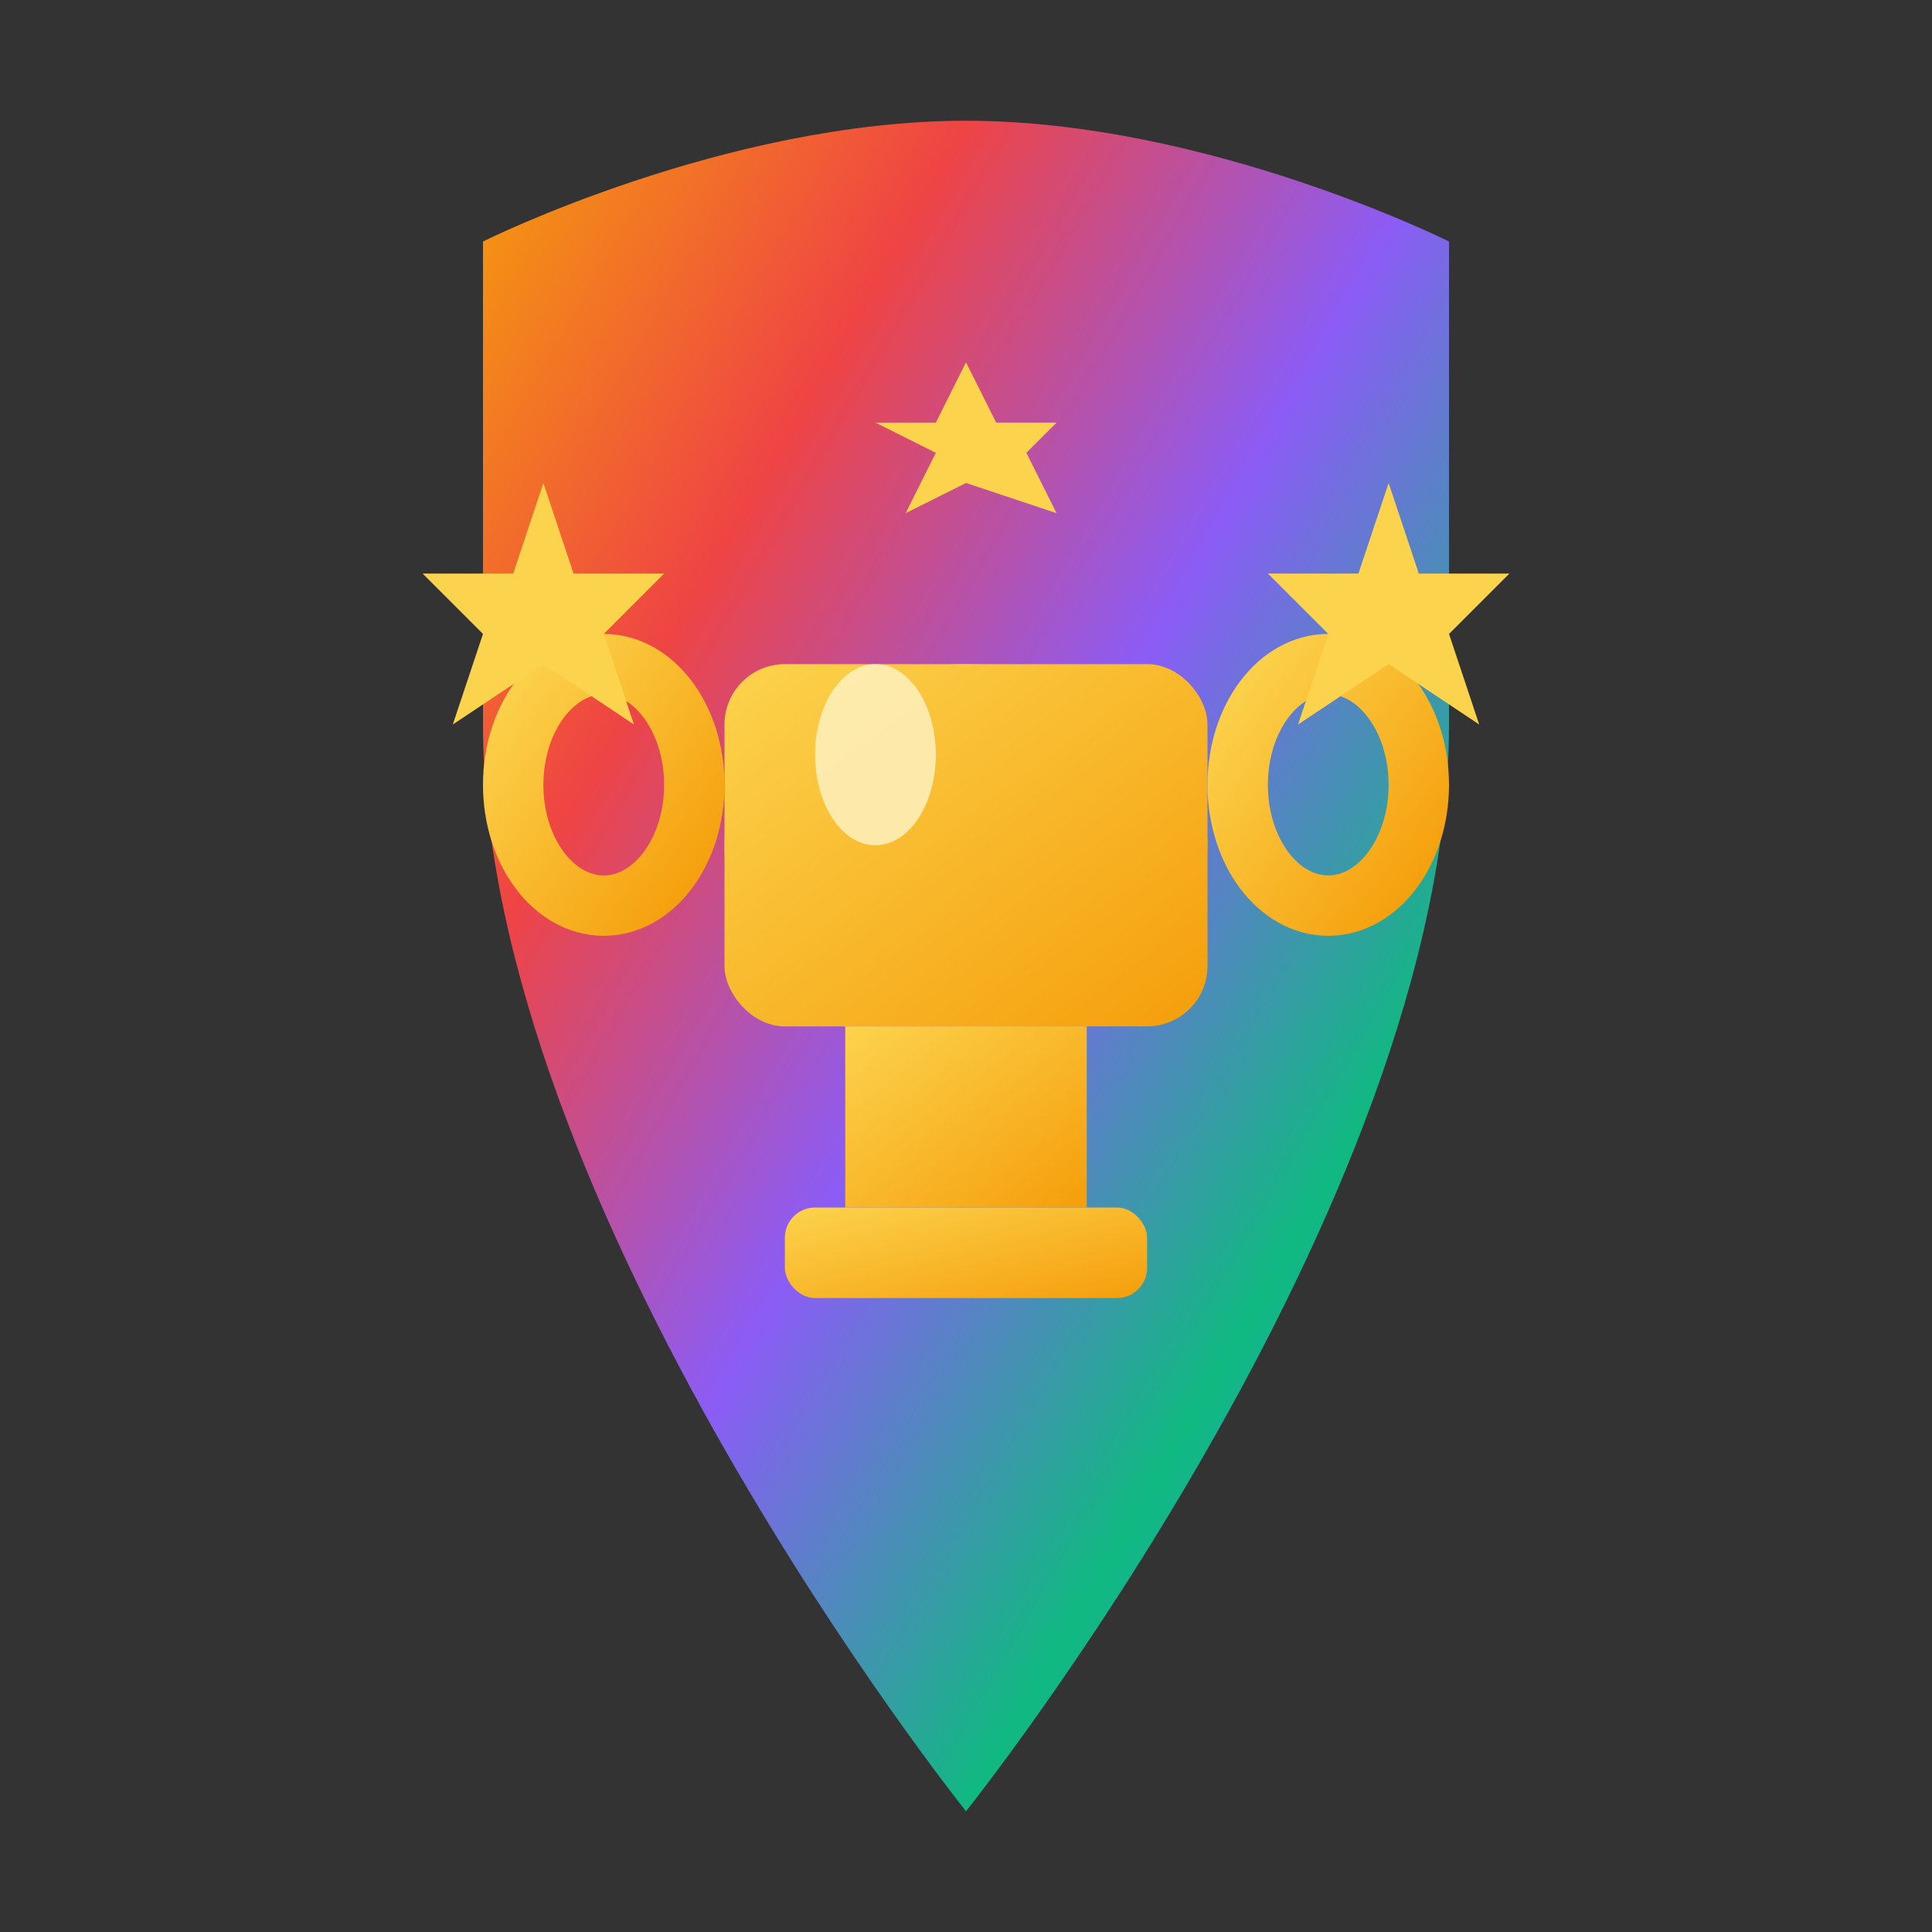 <svg width="64" height="64" viewBox="0 0 64 64" fill="none" xmlns="http://www.w3.org/2000/svg">
  <rect x="0" y="0" width="64" height="64" fill="#333333" stroke="none"/>
  <!-- Multicolor shield background -->
  <defs>
    <linearGradient id="championGradient" x1="0%" y1="0%" x2="100%" y2="100%">
      <stop offset="0%" style="stop-color:#F59E0B"/>
      <stop offset="25%" style="stop-color:#EF4444"/>
      <stop offset="50%" style="stop-color:#8B5CF6"/>
      <stop offset="75%" style="stop-color:#10B981"/>
      <stop offset="100%" style="stop-color:#3B82F6"/>
    </linearGradient>
    <linearGradient id="trophyGradient" x1="0%" y1="0%" x2="100%" y2="100%">
      <stop offset="0%" style="stop-color:#FCD34D"/>
      <stop offset="100%" style="stop-color:#F59E0B"/>
    </linearGradient>
  </defs>
  
  <!-- Shield background -->
  <path d="M32 4C24 4 16 8 16 8V24C16 40 32 60 32 60S48 40 48 24V8S40 4 32 4Z" fill="url(#championGradient)"/>
  
  <!-- Trophy -->
  <!-- Trophy cup -->
  <ellipse cx="32" cy="28" rx="8" ry="6" fill="url(#trophyGradient)"/>
  <rect x="24" y="22" width="16" height="12" rx="2" fill="url(#trophyGradient)"/>
  
  <!-- Trophy handles -->
  <ellipse cx="20" cy="26" rx="3" ry="4" fill="none" stroke="url(#trophyGradient)" stroke-width="2"/>
  <ellipse cx="44" cy="26" rx="3" ry="4" fill="none" stroke="url(#trophyGradient)" stroke-width="2"/>
  
  <!-- Trophy base -->
  <rect x="28" y="34" width="8" height="6" fill="url(#trophyGradient)"/>
  <rect x="26" y="40" width="12" height="3" rx="1" fill="url(#trophyGradient)"/>
  
  <!-- Trophy shine -->
  <ellipse cx="29" cy="25" rx="2" ry="3" fill="#FEF3C7" opacity="0.8"/>
  
  <!-- Stars around trophy -->
  <polygon points="18,16 19,19 22,19 20,21 21,24 18,22 15,24 16,21 14,19 17,19" fill="#FCD34D"/>
  <polygon points="46,16 47,19 50,19 48,21 49,24 46,22 43,24 44,21 42,19 45,19" fill="#FCD34D"/>
  <polygon points="32,12 33,14 35,14 34,15 35,17 32,16 30,17 31,15 29,14 31,14" fill="#FCD34D"/>
</svg>